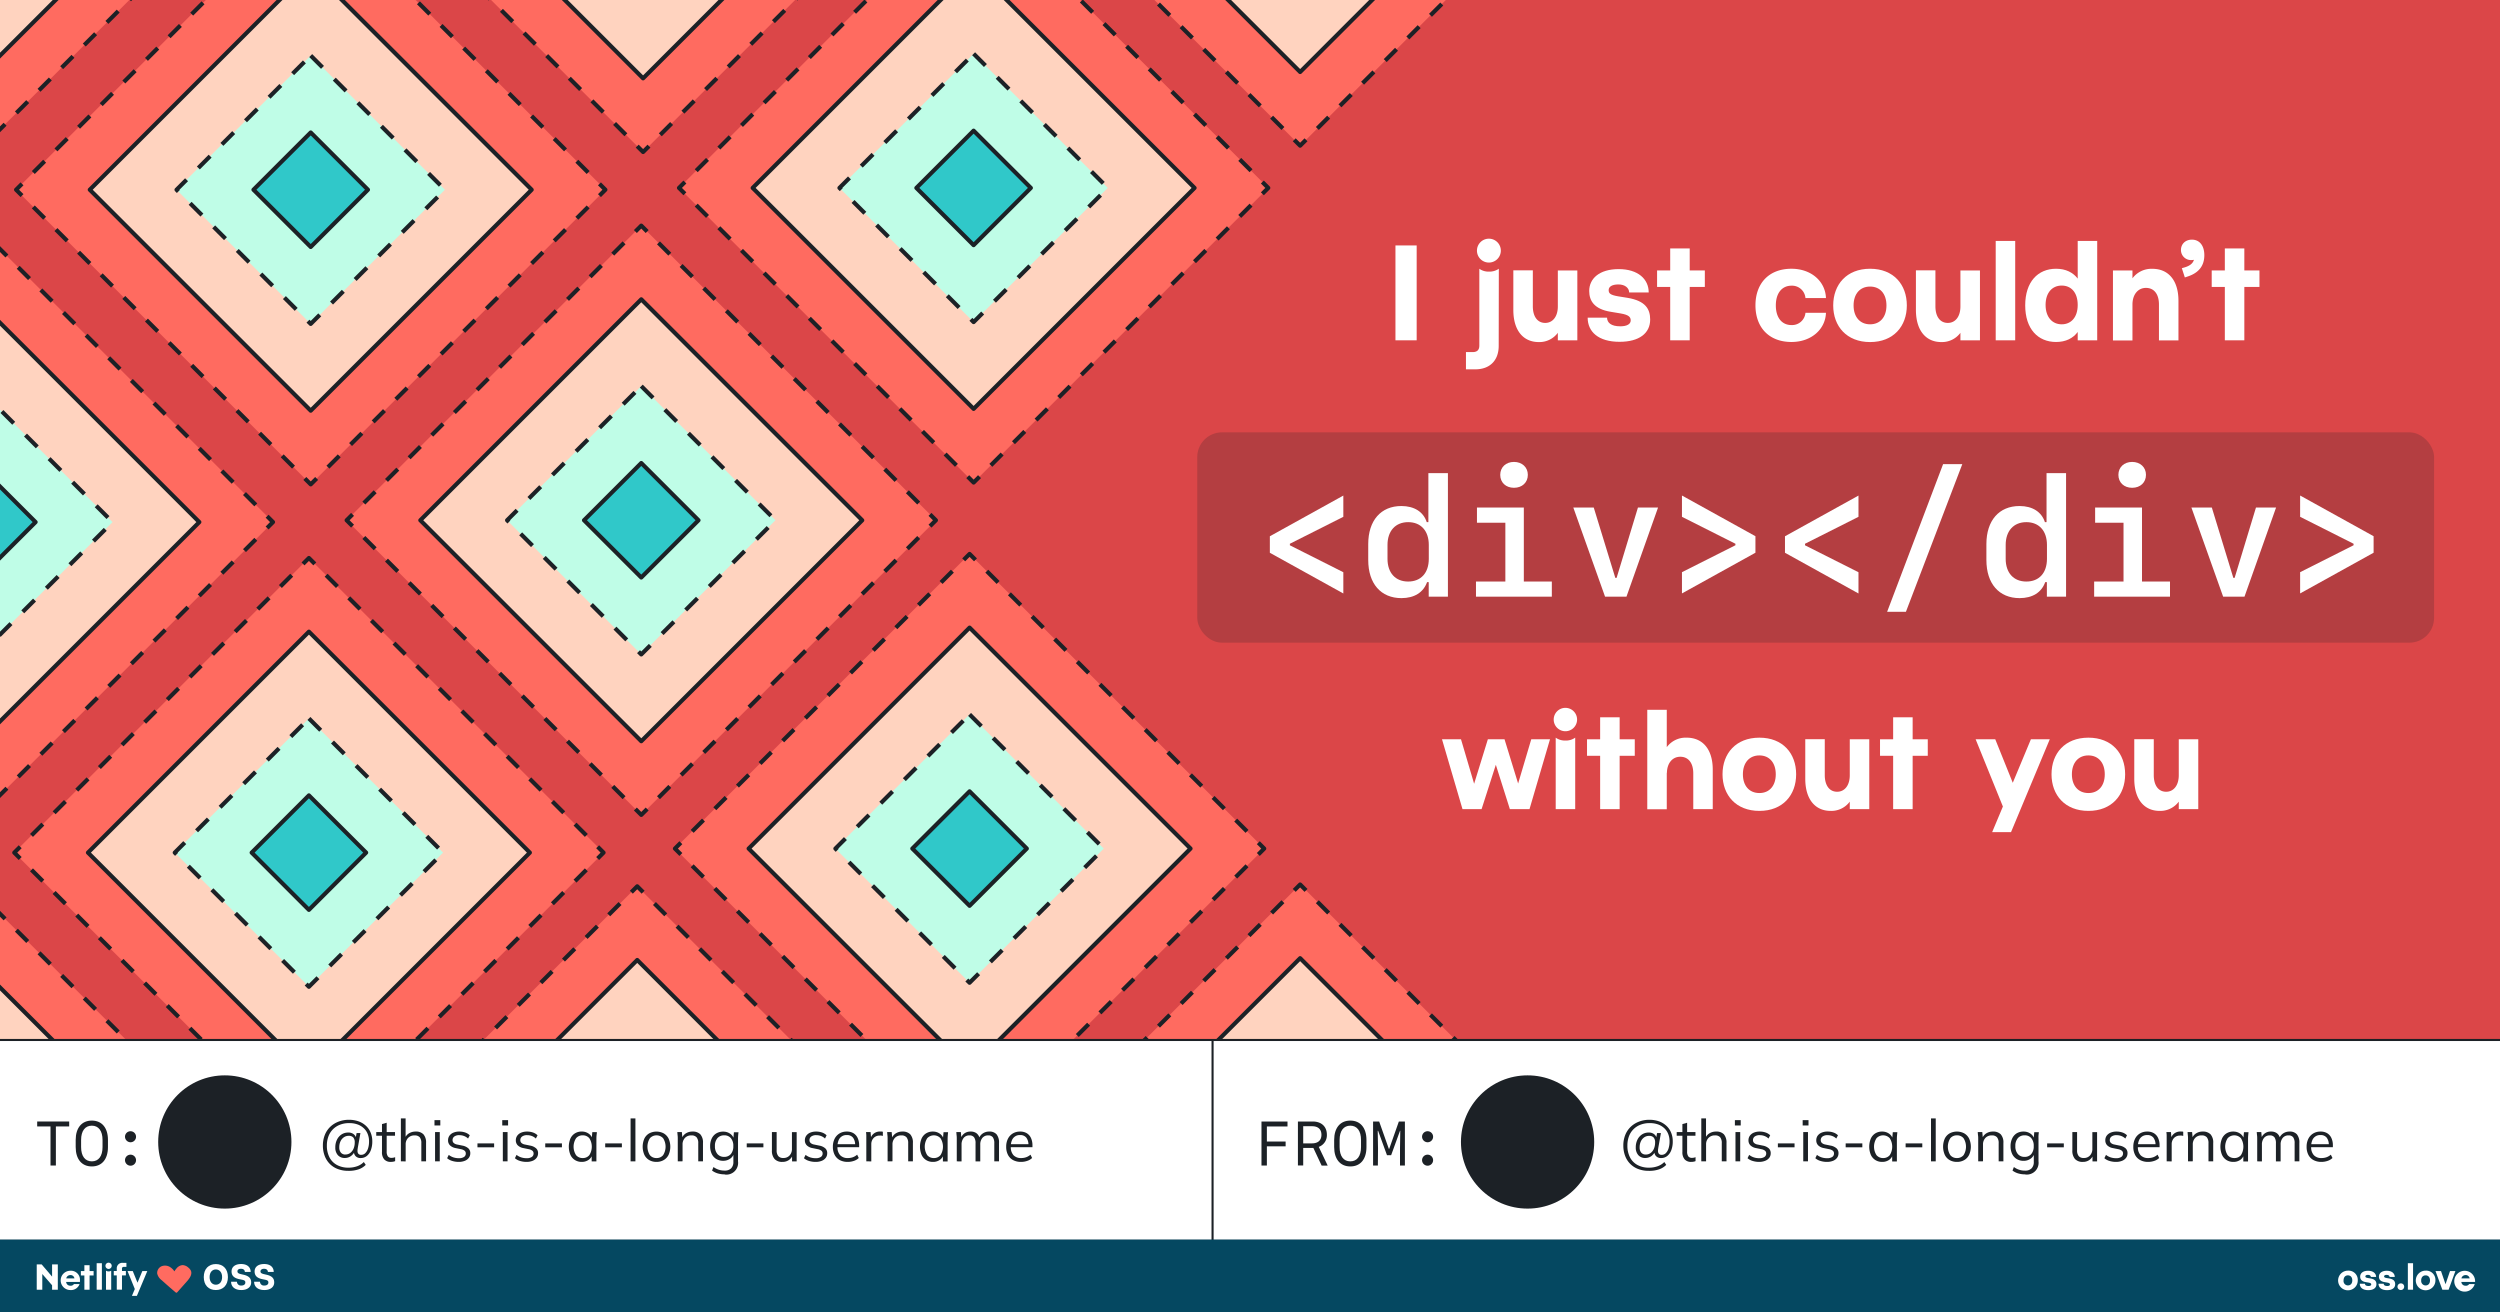 <svg xmlns="http://www.w3.org/2000/svg" xmlns:xlink="http://www.w3.org/1999/xlink" width="1200" height="630" viewBox="0 0 1200 630"><defs><clipPath id="a"><rect x="-1220" y="35.47" width="1200" height="498.72" fill="none"/></clipPath><clipPath id="b"><rect width="1200" height="498.72" fill="none"/></clipPath></defs><rect x="-2510.07" y="-89.85" width="6221.73" height="2273.11" fill="#a6a6a6"/><rect width="1200" height="498.72" fill="#db4648"/><g clip-path="url(#a)"><polygon points="-49.04 211.59 -15.52 192.23 18.01 211.59 -15.52 230.94 -49.04 211.59" fill="#ffdd73" stroke="#1c2126" stroke-linejoin="round" stroke-width="2"/><polygon points="18.01 211.59 18.01 250.3 -15.52 269.66 -15.52 230.94 18.01 211.59" fill="#b7790b" stroke="#1c2126" stroke-linejoin="round" stroke-width="2"/><polygon points="-49.04 95.56 -15.52 76.21 18.01 95.56 -15.52 114.92 -49.04 95.56" fill="#ffdd73" stroke="#1c2126" stroke-linejoin="round" stroke-width="2"/><polygon points="18.01 95.56 18.01 134.28 -15.52 153.63 -15.52 114.92 18.01 95.56" fill="#b7790b" stroke="#1c2126" stroke-linejoin="round" stroke-width="2"/><polygon points="18.01 -20.46 18.01 18.26 -15.52 37.61 -15.52 -1.1 18.01 -20.46" fill="#b7790b" stroke="#1c2126" stroke-linejoin="round" stroke-width="2"/><polygon points="-49.04 327.38 -15.52 308.02 18.01 327.38 -15.52 346.74 -49.04 327.38" fill="#ffdd73" stroke="#1c2126" stroke-linejoin="round" stroke-width="2"/><polygon points="18.01 327.38 18.01 366.09 -15.52 385.45 -15.52 346.74 18.01 327.38" fill="#b7790b" stroke="#1c2126" stroke-linejoin="round" stroke-width="2"/><polygon points="-49.04 443.17 -15.52 423.81 18.01 443.17 -15.52 462.53 -49.04 443.17" fill="#ffdd73" stroke="#1c2126" stroke-linejoin="round" stroke-width="2"/><polygon points="18.01 443.17 18.01 481.88 -15.52 501.24 -15.52 462.53 18.01 443.17" fill="#b7790b" stroke="#1c2126" stroke-linejoin="round" stroke-width="2"/></g><g clip-path="url(#b)"><rect x="208.68" y="-168.46" width="200" height="200" transform="translate(138.82 198.22) rotate(-45)" fill="#ff6b60"/><polyline points="311.51 70.14 308.68 72.96 305.85 70.14" fill="none" stroke="#1c2126" stroke-linejoin="round" stroke-width="2"/><line x1="300.42" y1="64.7" x2="172.8" y2="-62.91" fill="none" stroke="#1c2126" stroke-linejoin="round" stroke-width="2" stroke-dasharray="7.68 7.68"/><line x1="441.84" y1="-60.2" x2="314.22" y2="67.42" fill="none" stroke="#1c2126" stroke-linejoin="round" stroke-width="2" stroke-dasharray="7.68 7.68"/><rect x="233.69" y="-143.45" width="149.98" height="149.98" transform="translate(42 -238.32) rotate(45)" fill="#ffd3bf" stroke="#1c2126" stroke-linejoin="round" stroke-width="2"/><rect x="367.34" y="-9.8" width="200" height="200" transform="translate(73.1 356.88) rotate(-45)" fill="#ff6b60"/><polyline points="470.17 228.79 467.34 231.62 464.51 228.79" fill="none" stroke="#1c2126" stroke-linejoin="round" stroke-width="2"/><line x1="459.08" y1="223.36" x2="331.46" y2="95.74" fill="none" stroke="#1c2126" stroke-linejoin="round" stroke-width="2" stroke-dasharray="7.68 7.68"/><polyline points="328.75 93.03 325.92 90.2 328.75 87.37" fill="none" stroke="#1c2126" stroke-linejoin="round" stroke-width="2"/><line x1="334.18" y1="81.94" x2="461.79" y2="-45.68" fill="none" stroke="#1c2126" stroke-linejoin="round" stroke-width="2" stroke-dasharray="7.68 7.68"/><line x1="475.6" y1="-42.96" x2="603.22" y2="84.66" fill="none" stroke="#1c2126" stroke-linejoin="round" stroke-width="2" stroke-dasharray="7.68 7.68"/><polyline points="605.93 87.37 608.76 90.2 605.93 93.03" fill="none" stroke="#1c2126" stroke-linejoin="round" stroke-width="2"/><line x1="600.5" y1="98.46" x2="472.88" y2="226.08" fill="none" stroke="#1c2126" stroke-linejoin="round" stroke-width="2" stroke-dasharray="7.68 7.68"/><rect x="392.35" y="15.21" width="149.98" height="149.98" transform="translate(200.66 -304.04) rotate(45)" fill="#ffd3bf" stroke="#1c2126" stroke-linejoin="round" stroke-width="2"/><rect x="421.8" y="44.66" width="91.07" height="91.07" transform="translate(200.66 -304.04) rotate(45)" fill="#bffde7" stroke="#1c2126" stroke-linejoin="round" stroke-width="2" stroke-dasharray="8"/><rect x="447.91" y="70.78" width="38.85" height="38.85" transform="translate(200.66 -304.04) rotate(45)" fill="#30c8c9" stroke="#1c2126" stroke-linejoin="round" stroke-width="2"/><rect x="524.06" y="-171.5" width="200" height="200" transform="translate(233.34 420.34) rotate(-45)" fill="#ff6b60"/><polyline points="626.89 67.1 624.06 69.92 621.23 67.1" fill="none" stroke="#1c2126" stroke-linejoin="round" stroke-width="2"/><line x1="615.8" y1="61.67" x2="488.18" y2="-65.95" fill="none" stroke="#1c2126" stroke-linejoin="round" stroke-width="2" stroke-dasharray="7.68 7.68"/><line x1="757.22" y1="-63.24" x2="629.6" y2="64.38" fill="none" stroke="#1c2126" stroke-linejoin="round" stroke-width="2" stroke-dasharray="7.68 7.68"/><rect x="549.07" y="-146.49" width="149.98" height="149.98" transform="translate(132.23 -462.22) rotate(45)" fill="#ffd3bf" stroke="#1c2126" stroke-linejoin="round" stroke-width="2"/><rect x="49.15" y="-8.93" width="200" height="200" transform="translate(-20.71 132.14) rotate(-45)" fill="#ff6b60"/><polyline points="151.98 229.66 149.15 232.49 146.32 229.66" fill="none" stroke="#1c2126" stroke-linejoin="round" stroke-width="2"/><line x1="140.89" y1="224.23" x2="13.27" y2="96.62" fill="none" stroke="#1c2126" stroke-linejoin="round" stroke-width="2" stroke-dasharray="7.68 7.68"/><polyline points="10.56 93.9 7.73 91.07 10.56 88.24" fill="none" stroke="#1c2126" stroke-linejoin="round" stroke-width="2"/><line x1="15.99" y1="82.81" x2="143.61" y2="-44.81" fill="none" stroke="#1c2126" stroke-linejoin="round" stroke-width="2" stroke-dasharray="7.68 7.68"/><line x1="157.41" y1="-42.09" x2="285.03" y2="85.53" fill="none" stroke="#1c2126" stroke-linejoin="round" stroke-width="2" stroke-dasharray="7.68 7.68"/><polyline points="287.74 88.24 290.57 91.07 287.74 93.9" fill="none" stroke="#1c2126" stroke-linejoin="round" stroke-width="2"/><line x1="282.31" y1="99.33" x2="154.69" y2="226.95" fill="none" stroke="#1c2126" stroke-linejoin="round" stroke-width="2" stroke-dasharray="7.68 7.68"/><rect x="74.16" y="16.08" width="149.98" height="149.98" transform="translate(108.08 -78.79) rotate(45)" fill="#ffd3bf" stroke="#1c2126" stroke-linejoin="round" stroke-width="2"/><rect x="103.61" y="45.54" width="91.07" height="91.07" transform="translate(108.08 -78.79) rotate(45)" fill="#bffde7" stroke="#1c2126" stroke-linejoin="round" stroke-width="2" stroke-dasharray="8"/><rect x="129.72" y="71.65" width="38.85" height="38.85" transform="translate(108.08 -78.79) rotate(45)" fill="#30c8c9" stroke="#1c2126" stroke-linejoin="round" stroke-width="2"/><rect x="-111.25" y="-168.09" width="200" height="200" transform="translate(44.85 -27.9) rotate(-45)" fill="#ff6b60"/><line x1="121.91" y1="-59.84" x2="-5.71" y2="67.78" fill="none" stroke="#1c2126" stroke-linejoin="round" stroke-width="2" stroke-dasharray="7.68 7.68"/><rect x="-86.24" y="-143.08" width="149.98" height="149.98" transform="translate(-51.45 -11.99) rotate(45)" fill="#ffd3bf" stroke="#1c2126" stroke-linejoin="round" stroke-width="2"/><rect x="207.81" y="149.73" width="200" height="200" transform="translate(-86.43 290.8) rotate(-45)" fill="#ff6b60"/><polyline points="310.64 388.32 307.81 391.15 304.98 388.32" fill="none" stroke="#1c2126" stroke-linejoin="round" stroke-width="2"/><line x1="299.55" y1="382.89" x2="171.93" y2="255.27" fill="none" stroke="#1c2126" stroke-linejoin="round" stroke-width="2" stroke-dasharray="7.68 7.68"/><polyline points="169.22 252.56 166.39 249.73 169.22 246.9" fill="none" stroke="#1c2126" stroke-linejoin="round" stroke-width="2"/><line x1="174.65" y1="241.47" x2="302.26" y2="113.85" fill="none" stroke="#1c2126" stroke-linejoin="round" stroke-width="2" stroke-dasharray="7.68 7.68"/><polyline points="304.98 111.14 307.81 108.31 310.64 111.14" fill="none" stroke="#1c2126" stroke-linejoin="round" stroke-width="2"/><line x1="316.07" y1="116.57" x2="443.69" y2="244.19" fill="none" stroke="#1c2126" stroke-linejoin="round" stroke-width="2" stroke-dasharray="7.68 7.68"/><polyline points="446.4 246.9 449.23 249.73 446.4 252.56" fill="none" stroke="#1c2126" stroke-linejoin="round" stroke-width="2"/><line x1="440.97" y1="257.99" x2="313.35" y2="385.61" fill="none" stroke="#1c2126" stroke-linejoin="round" stroke-width="2" stroke-dasharray="7.68 7.68"/><rect x="232.82" y="174.74" width="149.98" height="149.98" transform="translate(266.74 -144.51) rotate(45)" fill="#ffd3bf" stroke="#1c2126" stroke-linejoin="round" stroke-width="2"/><rect x="262.27" y="204.19" width="91.07" height="91.07" transform="translate(266.74 -144.51) rotate(45)" fill="#bffde7" stroke="#1c2126" stroke-linejoin="round" stroke-width="2" stroke-dasharray="8"/><rect x="288.38" y="230.31" width="38.85" height="38.85" transform="translate(266.74 -144.51) rotate(45)" fill="#30c8c9" stroke="#1c2126" stroke-linejoin="round" stroke-width="2"/><rect x="365.4" y="307.32" width="200" height="200" transform="translate(-151.71 448.39) rotate(-45)" fill="#ff6b60"/><polyline points="468.23 545.91 465.4 548.74 462.57 545.91" fill="none" stroke="#1c2126" stroke-linejoin="round" stroke-width="2"/><line x1="457.14" y1="540.48" x2="329.52" y2="412.87" fill="none" stroke="#1c2126" stroke-linejoin="round" stroke-width="2" stroke-dasharray="7.68 7.68"/><polyline points="326.81 410.15 323.98 407.32 326.81 404.49" fill="none" stroke="#1c2126" stroke-linejoin="round" stroke-width="2"/><line x1="332.24" y1="399.06" x2="459.86" y2="271.44" fill="none" stroke="#1c2126" stroke-linejoin="round" stroke-width="2" stroke-dasharray="7.68 7.68"/><polyline points="462.57 268.73 465.4 265.9 468.23 268.73" fill="none" stroke="#1c2126" stroke-linejoin="round" stroke-width="2"/><line x1="473.66" y1="274.16" x2="601.28" y2="401.78" fill="none" stroke="#1c2126" stroke-linejoin="round" stroke-width="2" stroke-dasharray="7.68 7.68"/><polyline points="603.99 404.49 606.82 407.32 603.99 410.15" fill="none" stroke="#1c2126" stroke-linejoin="round" stroke-width="2"/><line x1="598.56" y1="415.58" x2="470.94" y2="543.2" fill="none" stroke="#1c2126" stroke-linejoin="round" stroke-width="2" stroke-dasharray="7.68 7.68"/><rect x="390.41" y="332.33" width="149.98" height="149.98" transform="translate(424.33 -209.79) rotate(45)" fill="#ffd3bf" stroke="#1c2126" stroke-linejoin="round" stroke-width="2"/><rect x="419.86" y="361.79" width="91.07" height="91.07" transform="translate(424.33 -209.79) rotate(45)" fill="#bffde7" stroke="#1c2126" stroke-linejoin="round" stroke-width="2" stroke-dasharray="8"/><rect x="445.97" y="387.9" width="38.85" height="38.85" transform="translate(424.33 -209.79) rotate(45)" fill="#30c8c9" stroke="#1c2126" stroke-linejoin="round" stroke-width="2"/><rect x="524.06" y="465.98" width="200" height="200" transform="translate(-217.43 607.05) rotate(-45)" fill="#ff6b60"/><line x1="615.8" y1="699.14" x2="488.18" y2="571.53" fill="none" stroke="#1c2126" stroke-linejoin="round" stroke-width="2" stroke-dasharray="7.68 7.68"/><polyline points="485.47 568.81 482.64 565.98 485.47 563.15" fill="none" stroke="#1c2126" stroke-linejoin="round" stroke-width="2"/><line x1="490.9" y1="557.72" x2="618.52" y2="430.1" fill="none" stroke="#1c2126" stroke-linejoin="round" stroke-width="2" stroke-dasharray="7.68 7.68"/><polyline points="621.23 427.39 624.06 424.56 626.89 427.39" fill="none" stroke="#1c2126" stroke-linejoin="round" stroke-width="2"/><line x1="632.32" y1="432.82" x2="759.94" y2="560.44" fill="none" stroke="#1c2126" stroke-linejoin="round" stroke-width="2" stroke-dasharray="7.68 7.68"/><polyline points="762.65 563.15 765.48 565.98 762.65 568.81" fill="none" stroke="#1c2126" stroke-linejoin="round" stroke-width="2"/><line x1="757.22" y1="574.24" x2="629.6" y2="701.86" fill="none" stroke="#1c2126" stroke-linejoin="round" stroke-width="2" stroke-dasharray="7.68 7.68"/><rect x="549.07" y="490.99" width="149.98" height="149.98" transform="translate(582.99 -275.5) rotate(45)" fill="#ffd3bf" stroke="#1c2126" stroke-linejoin="round" stroke-width="2"/><rect x="578.52" y="520.45" width="91.07" height="91.07" transform="translate(582.99 -275.5) rotate(45)" fill="#bffde7" stroke="#1c2126" stroke-linejoin="round" stroke-width="2" stroke-dasharray="8"/><rect x="604.63" y="546.56" width="38.85" height="38.85" transform="translate(582.99 -275.5) rotate(45)" fill="#30c8c9" stroke="#1c2126" stroke-linejoin="round" stroke-width="2"/><rect x="-110.38" y="150.6" width="200" height="200" transform="translate(-180.24 66.06) rotate(-45)" fill="#ff6b60"/><line x1="-2.12" y1="117.44" x2="125.5" y2="245.06" fill="none" stroke="#1c2126" stroke-linejoin="round" stroke-width="2" stroke-dasharray="7.68 7.68"/><polyline points="128.21 247.77 131.04 250.6 128.21 253.43" fill="none" stroke="#1c2126" stroke-linejoin="round" stroke-width="2"/><line x1="122.78" y1="258.86" x2="-4.84" y2="386.48" fill="none" stroke="#1c2126" stroke-linejoin="round" stroke-width="2" stroke-dasharray="7.68 7.68"/><rect x="-85.37" y="175.61" width="149.98" height="149.98" transform="translate(174.16 80.74) rotate(45)" fill="#ffd3bf" stroke="#1c2126" stroke-linejoin="round" stroke-width="2"/><rect x="-55.92" y="205.07" width="91.07" height="91.07" transform="translate(174.16 80.74) rotate(45)" fill="#bffde7" stroke="#1c2126" stroke-linejoin="round" stroke-width="2" stroke-dasharray="8"/><rect x="-29.81" y="231.18" width="38.85" height="38.85" transform="translate(174.16 80.74) rotate(45)" fill="#30c8c9" stroke="#1c2126" stroke-linejoin="round" stroke-width="2"/><rect x="48.28" y="309.26" width="200" height="200" transform="translate(-245.96 224.72) rotate(-45)" fill="#ff6b60"/><polyline points="151.11 547.85 148.28 550.68 145.45 547.85" fill="none" stroke="#1c2126" stroke-linejoin="round" stroke-width="2"/><line x1="140.02" y1="542.42" x2="12.4" y2="414.8" fill="none" stroke="#1c2126" stroke-linejoin="round" stroke-width="2" stroke-dasharray="7.68 7.68"/><polyline points="9.69 412.09 6.86 409.26 9.69 406.43" fill="none" stroke="#1c2126" stroke-linejoin="round" stroke-width="2"/><line x1="15.12" y1="401" x2="142.73" y2="273.38" fill="none" stroke="#1c2126" stroke-linejoin="round" stroke-width="2" stroke-dasharray="7.68 7.68"/><polyline points="145.45 270.67 148.28 267.84 151.11 270.67" fill="none" stroke="#1c2126" stroke-linejoin="round" stroke-width="2"/><line x1="156.54" y1="276.1" x2="284.16" y2="403.72" fill="none" stroke="#1c2126" stroke-linejoin="round" stroke-width="2" stroke-dasharray="7.68 7.68"/><polyline points="286.87 406.43 289.7 409.26 286.87 412.09" fill="none" stroke="#1c2126" stroke-linejoin="round" stroke-width="2"/><line x1="281.44" y1="417.52" x2="153.82" y2="545.14" fill="none" stroke="#1c2126" stroke-linejoin="round" stroke-width="2" stroke-dasharray="7.68 7.68"/><rect x="73.29" y="334.27" width="149.98" height="149.98" transform="translate(332.82 15.02) rotate(45)" fill="#ffd3bf" stroke="#1c2126" stroke-linejoin="round" stroke-width="2"/><rect x="102.74" y="363.72" width="91.07" height="91.07" transform="translate(332.82 15.02) rotate(45)" fill="#bffde7" stroke="#1c2126" stroke-linejoin="round" stroke-width="2" stroke-dasharray="8"/><rect x="128.85" y="389.84" width="38.85" height="38.85" transform="translate(332.82 15.02) rotate(45)" fill="#30c8c9" stroke="#1c2126" stroke-linejoin="round" stroke-width="2"/><rect x="-111.25" y="468.79" width="200" height="200" transform="translate(-405.49 158.64) rotate(-45)" fill="#ff6b60"/><line x1="-2.99" y1="435.63" x2="124.63" y2="563.25" fill="none" stroke="#1c2126" stroke-linejoin="round" stroke-width="2" stroke-dasharray="7.68 7.68"/><polyline points="127.34 565.96 130.17 568.79 127.34 571.62" fill="none" stroke="#1c2126" stroke-linejoin="round" stroke-width="2"/><line x1="121.91" y1="577.05" x2="-5.71" y2="704.67" fill="none" stroke="#1c2126" stroke-linejoin="round" stroke-width="2" stroke-dasharray="7.68 7.68"/><rect x="-86.24" y="493.8" width="149.98" height="149.98" transform="translate(398.9 174.55) rotate(45)" fill="#ffd3bf" stroke="#1c2126" stroke-linejoin="round" stroke-width="2"/><rect x="-56.79" y="523.25" width="91.07" height="91.07" transform="translate(398.9 174.55) rotate(45)" fill="#bffde7" stroke="#1c2126" stroke-linejoin="round" stroke-width="2" stroke-dasharray="8"/><rect x="-30.68" y="549.37" width="38.85" height="38.85" transform="translate(398.9 174.55) rotate(45)" fill="#30c8c9" stroke="#1c2126" stroke-linejoin="round" stroke-width="2"/><rect x="205.87" y="466.85" width="200" height="200" transform="translate(-311.24 382.31) rotate(-45)" fill="#ff6b60"/><line x1="297.61" y1="700.01" x2="169.99" y2="572.4" fill="none" stroke="#1c2126" stroke-linejoin="round" stroke-width="2" stroke-dasharray="7.68 7.68"/><polyline points="167.28 569.68 164.45 566.85 167.28 564.02" fill="none" stroke="#1c2126" stroke-linejoin="round" stroke-width="2"/><line x1="172.71" y1="558.59" x2="300.33" y2="430.97" fill="none" stroke="#1c2126" stroke-linejoin="round" stroke-width="2" stroke-dasharray="7.68 7.68"/><polyline points="303.04 428.26 305.87 425.43 308.7 428.26" fill="none" stroke="#1c2126" stroke-linejoin="round" stroke-width="2"/><line x1="314.13" y1="433.69" x2="441.75" y2="561.31" fill="none" stroke="#1c2126" stroke-linejoin="round" stroke-width="2" stroke-dasharray="7.68 7.68"/><polyline points="444.46 564.02 447.29 566.85 444.46 569.68" fill="none" stroke="#1c2126" stroke-linejoin="round" stroke-width="2"/><line x1="439.03" y1="575.11" x2="311.41" y2="702.73" fill="none" stroke="#1c2126" stroke-linejoin="round" stroke-width="2" stroke-dasharray="7.68 7.68"/><rect x="230.88" y="491.86" width="149.98" height="149.98" transform="translate(490.41 -50.26) rotate(45)" fill="#ffd3bf" stroke="#1c2126" stroke-linejoin="round" stroke-width="2"/><rect x="260.33" y="521.32" width="91.07" height="91.07" transform="translate(490.41 -50.26) rotate(45)" fill="#bffde7" stroke="#1c2126" stroke-linejoin="round" stroke-width="2" stroke-dasharray="8"/><rect x="286.44" y="547.43" width="38.85" height="38.85" transform="translate(490.41 -50.26) rotate(45)" fill="#30c8c9" stroke="#1c2126" stroke-linejoin="round" stroke-width="2"/><rect x="364.53" y="625.51" width="200" height="200" transform="translate(-376.96 540.97) rotate(-45)" fill="#ff6b60"/><line x1="331.37" y1="717.25" x2="458.99" y2="589.63" fill="none" stroke="#1c2126" stroke-linejoin="round" stroke-width="2" stroke-dasharray="7.68 7.68"/><polyline points="461.7 586.92 464.53 584.09 467.36 586.92" fill="none" stroke="#1c2126" stroke-linejoin="round" stroke-width="2"/><line x1="472.79" y1="592.35" x2="600.41" y2="719.97" fill="none" stroke="#1c2126" stroke-linejoin="round" stroke-width="2" stroke-dasharray="7.68 7.68"/><rect x="389.54" y="650.52" width="149.98" height="149.98" transform="translate(649.07 -115.97) rotate(45)" fill="#ffd3bf" stroke="#1c2126" stroke-linejoin="round" stroke-width="2"/><rect x="46.34" y="626.38" width="200" height="200" transform="translate(-470.77 316.23) rotate(-45)" fill="#ff6b60"/><line x1="13.18" y1="718.12" x2="140.8" y2="590.5" fill="none" stroke="#1c2126" stroke-linejoin="round" stroke-width="2" stroke-dasharray="7.68 7.68"/><polyline points="143.51 587.79 146.34 584.96 149.17 587.79" fill="none" stroke="#1c2126" stroke-linejoin="round" stroke-width="2"/><line x1="154.6" y1="593.22" x2="282.22" y2="720.84" fill="none" stroke="#1c2126" stroke-linejoin="round" stroke-width="2" stroke-dasharray="7.68 7.68"/><rect x="71.35" y="651.39" width="149.98" height="149.98" transform="translate(556.49 109.27) rotate(45)" fill="#ffd3bf" stroke="#1c2126" stroke-linejoin="round" stroke-width="2"/><rect x="683.89" y="625.82" width="200" height="200" transform="translate(-283.63 766.88) rotate(-45)" fill="#ff6b60"/><line x1="650.73" y1="717.56" x2="778.35" y2="589.94" fill="none" stroke="#1c2126" stroke-linejoin="round" stroke-width="2" stroke-dasharray="7.68 7.68"/><polyline points="781.07 587.22 783.89 584.39 786.72 587.22" fill="none" stroke="#1c2126" stroke-linejoin="round" stroke-width="2"/><line x1="792.15" y1="592.65" x2="919.77" y2="720.27" fill="none" stroke="#1c2126" stroke-linejoin="round" stroke-width="2" stroke-dasharray="7.68 7.68"/><rect x="708.9" y="650.83" width="149.98" height="149.98" transform="translate(742.83 -341.71) rotate(45)" fill="#ffd3bf" stroke="#1c2126" stroke-linejoin="round" stroke-width="2"/></g><path d="M680,117.81v45.54H669.82V117.81Z" fill="#fff"/><path d="M710.08,129a7.56,7.56,0,0,0,4.62,1.38,7.94,7.94,0,0,0,4.74-1.38l-.06,37c0,7-4.26,11.28-11.22,11.28h-4.5V169h3.24c2.16,0,3.18-1.08,3.18-3.12Zm10.32-8.7a5.73,5.73,0,1,1-11.46,0,5.73,5.73,0,1,1,11.46,0Z" fill="#fff"/><path d="M757.12,129.81v33.54h-9.36v-3.6a11,11,0,0,1-9.18,4.44c-7.38,0-12.18-5.52-12.18-15.42v-19h9.36V147c0,5.1,2.34,8,5.94,8s6.06-3.06,6.06-7.92V129.81Z" fill="#fff"/><path d="M791.38,140.37H782c-.06-2.16-2-3.84-5.16-3.84s-4.68,1.14-4.68,2.7.72,2.34,4.5,3l4.5.72c8.64,1.44,10.92,5.34,10.92,10.44,0,6.54-5.22,10.68-14.7,10.68-10.2,0-15.3-4.86-15.3-11.58h9.3c.06,2.46,2,4.14,6.36,4.14,3.3,0,5-1.14,5-2.82s-1-2.7-4.86-3.36l-4.68-.78c-7.92-1.26-10.38-5.22-10.38-10,0-5.94,4.86-10.5,14.16-10.5S791.38,134,791.38,140.37Z" fill="#fff"/><path d="M818.32,137.73h-7.26v25.62H801.7V137.73h-6.3v-7.92h6.3V119.25h9.36v10.56h7.26Z" fill="#fff"/><path d="M876.46,143.07h-9.84a6.46,6.46,0,0,0-6.72-5.94c-4.44,0-7.5,3.42-7.5,9.48s3.06,9.42,7.5,9.42a6.45,6.45,0,0,0,6.72-5.88h9.84c-.25,7.8-6.9,14-16.56,14-10.8,0-17.28-7-17.28-17.58S849.1,129,859.9,129C869.56,129,876.21,135.21,876.46,143.07Z" fill="#fff"/><path d="M915.28,146.61c0,10-6.42,17.58-17.64,17.58s-17.7-7.56-17.7-17.58S886.36,129,897.64,129,915.28,136.59,915.28,146.61Zm-25.56,0c0,5.52,3.06,9.06,7.92,9.06s7.86-3.54,7.86-9.06-3-9.06-7.86-9.06S889.72,141.09,889.72,146.61Z" fill="#fff"/><path d="M950.38,129.81v33.54H941v-3.6a11,11,0,0,1-9.18,4.44c-7.38,0-12.18-5.52-12.18-15.42v-19H929V147c0,5.1,2.34,8,5.94,8S941,152,941,147.09V129.81Z" fill="#fff"/><path d="M967.3,115.65v47.7h-9.36v-47.7Z" fill="#fff"/><path d="M1006.66,115.65v47.7H997.3v-4c-2.22,3-5.7,4.8-10.38,4.8-8.7,0-14.82-6.24-14.82-17.58S978.22,129,986.92,129c4.68,0,8.16,1.8,10.38,4.74V115.65Zm-9.36,30.72c0-5.94-3.12-9.3-7.68-9.3s-7.74,3.42-7.74,9.3,3.24,9.3,7.74,9.3S997.3,152.31,997.3,146.37Z" fill="#fff"/><path d="M1045.66,144.39v19h-9.36V146.19c0-5.16-2.46-8-6.24-8s-6.48,3.12-6.48,8v17.22h-9.36V129.81h9.36v3.78a11.34,11.34,0,0,1,9.54-4.56C1040.74,129,1045.66,134.49,1045.66,144.39Z" fill="#fff"/><path d="M1058.08,122.49c0,4.86-2.46,8.46-8.1,10.26l-1.26.42-1.44-4.44,1.26-.36c2.64-.78,4-1.92,4.56-3.66a6.65,6.65,0,0,1-1.14.12,4.82,4.82,0,0,1-5.1-4.8c0-2.88,2.1-5,5.28-5C1055.86,115.05,1058.08,118,1058.08,122.49Z" fill="#fff"/><path d="M1084.54,137.73h-7.26v25.62h-9.36V137.73h-6.3v-7.92h6.3V119.25h9.36v10.56h7.26Z" fill="#fff"/><rect x="574.68" y="207.52" width="593.68" height="100.97" rx="11.89" fill="#1c2126" opacity="0.2"/><path d="M619.14,261v.74l25.66,12.93v10.2l-35.27-19.54v-7.93l35.27-19.53v10.2Z" fill="#fff"/><path d="M656.75,268.79v-7.62c0-11.36,6.1-18.28,15.9-18.28,6.17,0,10.59,2.78,12.19,7.74h.78V227.11H695v59.3h-9.22v-7H685c-1.8,5-6.14,7.69-12.35,7.69C662.85,287.07,656.75,280.2,656.75,268.79Zm29.07-.55v-6.68c0-6.75-3.79-10.93-9.89-10.93S666,254.85,666,261.56v6.68c0,6.72,3.79,10.9,9.92,10.9S685.82,275,685.82,268.24Z" fill="#fff"/><path d="M708.47,286.41v-7.27h14.1V250.9H708.94v-7.27h22.5v35.51h13.44v7.27Zm11.64-58.48c0-3.67,2.74-6.21,6.6-6.21s6.65,2.54,6.65,6.21-2.74,6.21-6.65,6.21S720.11,231.6,720.11,227.93Z" fill="#fff"/><path d="M765,243.63l10.35,33.75h.62l10.24-33.75h9.65l-15.16,42.78H770.43l-15.24-42.78Z" fill="#fff"/><path d="M807.34,237.85l35.27,19.53v7.93l-35.27,19.54v-10.2L833,261.72V261l-25.66-12.93Z" fill="#fff"/><path d="M866.4,261v.74l25.67,12.93v10.2l-35.28-19.54v-7.93l35.28-19.53v10.2Z" fill="#fff"/><path d="M905.82,293.67l26.87-70.9h9.22l-27.07,70.9Z" fill="#fff"/><path d="M953.47,268.79v-7.62c0-11.36,6.1-18.28,15.9-18.28,6.17,0,10.59,2.78,12.19,7.74h.78V227.11h9.37v59.3H982.5v-7h-.79c-1.79,5-6.13,7.69-12.34,7.69C959.57,287.07,953.47,280.2,953.47,268.79Zm29.07-.55v-6.68c0-6.75-3.79-10.93-9.89-10.93s-9.92,4.22-9.92,10.93v6.68c0,6.72,3.79,10.9,9.92,10.9S982.54,275,982.54,268.24Z" fill="#fff"/><path d="M1005.19,286.41v-7.27h14.1V250.9h-13.63v-7.27h22.5v35.51h13.44v7.27Zm11.64-58.48c0-3.67,2.74-6.21,6.6-6.21s6.64,2.54,6.64,6.21-2.73,6.21-6.64,6.21S1016.83,231.6,1016.83,227.93Z" fill="#fff"/><path d="M1061.68,243.63,1072,277.38h.62l10.24-33.75h9.65l-15.16,42.78h-10.24l-15.23-42.78Z" fill="#fff"/><path d="M1104.06,237.85l35.27,19.53v7.93l-35.27,19.54v-10.2l25.66-12.93V261l-25.66-12.93Z" fill="#fff"/><path d="M744,354.86l-9.84,33.53h-9.42L718,367.1l-6.84,21.29H702l-9.84-33.53h9.12l6.3,21.35,6.59-21.35h8l6.53,21.23,6.3-21.23Z" fill="#fff"/><path d="M757,345.38a5.61,5.61,0,1,1-11.22,0,5.61,5.61,0,1,1,11.22,0Zm-.9,8.7v34.31h-9.36V354.08a7.62,7.62,0,0,0,4.68,1.38A7.49,7.49,0,0,0,756.07,354.08Z" fill="#fff"/><path d="M784.69,362.78h-7.26v25.61h-9.36V362.78h-6.3v-7.92h6.3V344.3h9.36v10.56h7.26Z" fill="#fff"/><path d="M822.12,369.44v18.95h-9.35V371.24c0-5.16-2.46-8-6.24-8s-6.42,3.12-6.42,8l-.06-.42v17.64h-9.36V340.7h9.36v17.94a11.26,11.26,0,0,1,9.54-4.56C817.21,354.08,822.12,359.54,822.12,369.44Z" fill="#fff"/><path d="M862.15,371.66c0,10-6.42,17.57-17.64,17.57s-17.7-7.56-17.7-17.57,6.42-17.58,17.7-17.58S862.15,361.64,862.15,371.66Zm-25.56,0c0,5.51,3.06,9,7.92,9s7.86-3.54,7.86-9-3-9.06-7.86-9.06S836.59,366.14,836.59,371.66Z" fill="#fff"/><path d="M897.25,354.86v33.53h-9.36v-3.6a11,11,0,0,1-9.18,4.44c-7.38,0-12.18-5.52-12.18-15.41v-19h9.36v17.22c0,5.09,2.34,8,5.94,8s6.06-3.05,6.06-7.92V354.86Z" fill="#fff"/><path d="M925.33,362.78h-7.26v25.61h-9.36V362.78h-6.3v-7.92h6.3V344.3h9.36v10.56h7.26Z" fill="#fff"/><path d="M983.89,354.86l-18.6,44.57h-9.06l5.16-12.3-13.08-32.27h9.42l8.4,20.88,8.7-20.88Z" fill="#fff"/><path d="M1020.07,371.66c0,10-6.42,17.57-17.64,17.57s-17.7-7.56-17.7-17.57,6.42-17.58,17.7-17.58S1020.07,361.64,1020.07,371.66Zm-25.56,0c0,5.51,3.06,9,7.92,9s7.86-3.54,7.86-9-3-9.06-7.86-9.06S994.51,366.14,994.51,371.66Z" fill="#fff"/><path d="M1055.17,354.86v33.53h-9.36v-3.6a11,11,0,0,1-9.18,4.44c-7.38,0-12.18-5.52-12.18-15.41v-19h9.36v17.22c0,5.09,2.34,8,5.94,8s6.06-3.05,6.06-7.92V354.86Z" fill="#fff"/><rect y="499.19" width="1200" height="95.81" fill="#fff"/><line y1="499.19" x2="1200" y2="499.19" fill="none" stroke="#1c2126" stroke-miterlimit="10"/><path d="M24.24,559.45V540.69H17.85v-2.37H33.21v2.37H26.82v18.76Z" fill="#1c2126"/><path d="M44.08,559.89c-4.81,0-7.75-3.45-7.75-9.3v-3.41c0-5.85,2.94-9.3,7.75-9.3s7.74,3.45,7.74,9.3v3.41C51.82,556.44,48.88,559.89,44.08,559.89Zm5.14-9.31v-3.39c0-4.41-1.94-6.87-5.14-6.87s-5.15,2.46-5.15,6.87v3.39c0,4.41,1.94,6.87,5.15,6.87S49.22,555,49.22,550.58Z" fill="#1c2126"/><path d="M60,545.58a2.65,2.65,0,1,1,2.65,2.71A2.7,2.7,0,0,1,60,545.58Zm0,11.25a2.65,2.65,0,1,1,2.65,2.71A2.68,2.68,0,0,1,60,556.83Z" fill="#1c2126"/><circle cx="107.91" cy="548.15" r="31.98" fill="#1c2126"/><line x1="582.03" y1="498.72" x2="582.03" y2="630" fill="none" stroke="#1c2126" stroke-miterlimit="10"/><rect y="595" width="1200" height="35" fill="#054861"/><path d="M1131.73,614.6a4.72,4.72,0,1,1-4.71-4.69A4.43,4.43,0,0,1,1131.73,614.6Zm-6.82,0A2.12,2.12,0,0,0,1127,617c1.3,0,2.1-.94,2.1-2.41s-.8-2.42-2.1-2.42S1124.91,613.12,1124.91,614.6Z" fill="#fff"/><path d="M1140.54,612.93H1138c0-.57-.52-1-1.37-1s-1.25.3-1.25.72.19.62,1.2.8l1.2.19c2.3.39,2.91,1.43,2.91,2.79,0,1.74-1.39,2.85-3.92,2.85-2.72,0-4.08-1.3-4.08-3.09h2.48c0,.65.53,1.1,1.7,1.1.88,0,1.33-.3,1.33-.75s-.26-.72-1.3-.9l-1.25-.21c-2.11-.33-2.77-1.39-2.77-2.67,0-1.58,1.3-2.8,3.78-2.8S1140.54,611.24,1140.54,612.93Z" fill="#fff"/><path d="M1149.49,612.93H1147c0-.57-.53-1-1.38-1s-1.25.3-1.25.72.2.62,1.2.8l1.21.19c2.3.39,2.91,1.43,2.91,2.79,0,1.74-1.39,2.85-3.92,2.85-2.72,0-4.09-1.3-4.09-3.09h2.49c0,.65.52,1.1,1.69,1.1.88,0,1.33-.3,1.33-.75s-.25-.72-1.3-.9l-1.24-.21c-2.12-.33-2.77-1.39-2.77-2.67,0-1.58,1.29-2.8,3.77-2.8S1149.49,611.24,1149.49,612.93Z" fill="#fff"/><path d="M1154,617.64a1.6,1.6,0,1,1-1.6-1.62A1.55,1.55,0,0,1,1154,617.64Z" fill="#fff"/><path d="M1158.27,606.34v12.72h-2.5V606.34Z" fill="#fff"/><path d="M1169,614.6a4.71,4.71,0,1,1-4.7-4.69A4.42,4.42,0,0,1,1169,614.6Zm-6.81,0a2.12,2.12,0,0,0,2.11,2.41c1.29,0,2.1-.94,2.1-2.41s-.81-2.42-2.1-2.42S1162.16,613.12,1162.16,614.6Z" fill="#fff"/><path d="M1178.59,610.12l-3.26,8.94h-3l-3.28-8.94h2.64l2.16,6.32,2.16-6.32Z" fill="#fff"/><path d="M1188.06,615.33h-6.61a1.92,1.92,0,0,0,2,1.81,1.82,1.82,0,0,0,1.75-.8h2.66a5,5,0,1,1,.17-1.77Zm-6.58-1.71h3.94a1.87,1.87,0,0,0-2-1.58A2,2,0,0,0,1181.48,613.62Z" fill="#fff"/><path d="M605.51,559.45V538.32H618v2.37H608.1v7.25h9v2.3h-9v9.21Z" fill="#1c2126"/><path d="M625.54,551v8.42H623V538.32h7.09c4.19,0,6.81,2.43,6.81,6.35A5.91,5.91,0,0,1,633,550.5l4.3,9h-2.91L630.41,551Zm0-2.18h4.19c2.92,0,4.56-1.48,4.56-4.12s-1.61-4.11-4.44-4.11h-4.31Z" fill="#1c2126"/><path d="M648.15,559.89c-4.81,0-7.75-3.45-7.75-9.3v-3.41c0-5.85,2.94-9.3,7.75-9.3s7.75,3.45,7.75,9.3v3.41C655.9,556.44,653,559.89,648.15,559.89Zm5.14-9.31v-3.39c0-4.41-1.93-6.87-5.14-6.87s-5.14,2.46-5.14,6.87v3.39c0,4.41,1.93,6.87,5.14,6.87S653.29,555,653.29,550.58Z" fill="#1c2126"/><path d="M661.38,559.45h-2.3V538.32H662l4.64,13.12h.19l4.62-13.12h2.9v21.13H672v-8.11l.13-8.56H672l-4.25,11.71h-2l-4.25-11.71h-.19l.14,8.56Z" fill="#1c2126"/><path d="M682.59,545.58a2.65,2.65,0,1,1,2.65,2.71A2.7,2.7,0,0,1,682.59,545.58Zm0,11.25a2.65,2.65,0,1,1,2.65,2.71A2.68,2.68,0,0,1,682.59,556.83Z" fill="#1c2126"/><circle cx="733.24" cy="548.15" r="31.98" fill="#1c2126"/><path d="M791.37,562a13.93,13.93,0,0,1-5-.86,10.66,10.66,0,0,1-6.3-6.3,13.81,13.81,0,0,1-.87-5,13.54,13.54,0,0,1,.9-5,11.12,11.12,0,0,1,2.58-3.91,11.78,11.78,0,0,1,4-2.53,13.78,13.78,0,0,1,5.07-.9,13.44,13.44,0,0,1,4.55.74,10.32,10.32,0,0,1,3.54,2.12,9.19,9.19,0,0,1,2.28,3.27,10.78,10.78,0,0,1,.8,4.26,11.44,11.44,0,0,1-.7,4.2,6.47,6.47,0,0,1-1.93,2.77,4.55,4.55,0,0,1-2.91,1,3.24,3.24,0,0,1-2.55-1,3.31,3.31,0,0,1-.73-2.61l.51.14a5.85,5.85,0,0,1-2,2.56,4.88,4.88,0,0,1-2.79.88,4.34,4.34,0,0,1-3.43-1.36,5.39,5.39,0,0,1-1.22-3.73,8.24,8.24,0,0,1,.8-3.69,6.21,6.21,0,0,1,2.2-2.52,5.75,5.75,0,0,1,3.19-.91,4.13,4.13,0,0,1,2.59.76,3.51,3.51,0,0,1,1.3,2.13h-.33l.47-2.64h1.85l-1.29,7.26c0,.24-.07.47-.1.7s0,.43,0,.61a2,2,0,0,0,.44,1.4,1.65,1.65,0,0,0,1.3.48,2.75,2.75,0,0,0,2-.81,5.38,5.38,0,0,0,1.31-2.26,10.66,10.66,0,0,0,.48-3.37,9.37,9.37,0,0,0-.67-3.64,7.65,7.65,0,0,0-1.93-2.77,8.69,8.69,0,0,0-3-1.77,11.75,11.75,0,0,0-3.91-.61,11.94,11.94,0,0,0-4.41.77,9.42,9.42,0,0,0-5.56,5.58,12.48,12.48,0,0,0-.75,4.43,12,12,0,0,0,1.26,5.68,8.6,8.6,0,0,0,3.59,3.65,11.36,11.36,0,0,0,5.51,1.28,12.05,12.05,0,0,0,4.22-.71,8.25,8.25,0,0,0,3.14-2l.92,1.37a8.76,8.76,0,0,1-3.54,2.18A14.41,14.41,0,0,1,791.37,562ZM790,554.18a3.81,3.81,0,0,0,2.3-.74,5,5,0,0,0,1.58-2.06,7.5,7.5,0,0,0,.57-3,3.47,3.47,0,0,0-.7-2.38,2.81,2.81,0,0,0-2.21-.78,4,4,0,0,0-2.31.7,4.73,4.73,0,0,0-1.61,1.93,6.58,6.58,0,0,0-.59,2.86,3.85,3.85,0,0,0,.77,2.57A2.75,2.75,0,0,0,790,554.18Z" fill="#1c2126"/><path d="M811.81,557.71a4.07,4.07,0,0,1-3.17-1.2,5.14,5.14,0,0,1-1.09-3.59v-7.76h-2.74V543.4h2.74v-3.84l2.27-.64v4.48h4v1.76h-4v7.51a3.88,3.88,0,0,0,.57,2.39,2.06,2.06,0,0,0,1.72.71,4,4,0,0,0,1-.1,4.43,4.43,0,0,0,.75-.23v1.9a4.62,4.62,0,0,1-.94.27A6.56,6.56,0,0,1,811.81,557.71Z" fill="#1c2126"/><path d="M816.62,557.45V536.84h2.27v9.66h-.36a4.67,4.67,0,0,1,2-2.5,6,6,0,0,1,3.21-.85,4.84,4.84,0,0,1,3.75,1.35,6,6,0,0,1,1.23,4.11v8.84h-2.27v-8.7a4.37,4.37,0,0,0-.77-2.86,3.09,3.09,0,0,0-2.48-.9,4.13,4.13,0,0,0-3.12,1.21,4.36,4.36,0,0,0-1.16,3.16v8.09Z" fill="#1c2126"/><path d="M832.75,540.21v-2.55h2.8v2.55Zm.28,17.24V543.4h2.27v14.05Z" fill="#1c2126"/><path d="M844.37,557.71a10.28,10.28,0,0,1-3.14-.47,6.54,6.54,0,0,1-2.41-1.3l.79-1.6a7,7,0,0,0,2.25,1.21,8.28,8.28,0,0,0,2.54.39,4.4,4.4,0,0,0,2.53-.6,1.93,1.93,0,0,0,.85-1.67,1.68,1.68,0,0,0-.54-1.3,4.06,4.06,0,0,0-1.78-.77l-2.6-.53a5.09,5.09,0,0,1-2.69-1.33,3.32,3.32,0,0,1-.9-2.4,3.75,3.75,0,0,1,.65-2.17,4.33,4.33,0,0,1,1.87-1.48,7.17,7.17,0,0,1,2.89-.54,8.42,8.42,0,0,1,2.84.46,5.72,5.72,0,0,1,2.17,1.33l-.81,1.56a5.53,5.53,0,0,0-1.92-1.21,6.29,6.29,0,0,0-2.23-.41,3.93,3.93,0,0,0-2.48.66,2.09,2.09,0,0,0-.82,1.72,1.78,1.78,0,0,0,.52,1.33,3.23,3.23,0,0,0,1.61.77l2.6.53A5.92,5.92,0,0,1,849,551.2a3.05,3.05,0,0,1,.94,2.36,3.57,3.57,0,0,1-.7,2.2,4.46,4.46,0,0,1-2,1.44A7.66,7.66,0,0,1,844.37,557.71Z" fill="#1c2126"/><path d="M853.38,550.71v-1.88h8v1.88Z" fill="#1c2126"/><path d="M865.28,540.21v-2.55h2.8v2.55Zm.28,17.24V543.4h2.27v14.05Z" fill="#1c2126"/><path d="M876.9,557.71a10.21,10.21,0,0,1-3.13-.47,6.46,6.46,0,0,1-2.41-1.3l.78-1.6a7.07,7.07,0,0,0,2.26,1.21,8.21,8.21,0,0,0,2.53.39,4.43,4.43,0,0,0,2.54-.6,1.93,1.93,0,0,0,.85-1.67,1.65,1.65,0,0,0-.55-1.3,4,4,0,0,0-1.77-.77l-2.61-.53a5.13,5.13,0,0,1-2.69-1.33,3.36,3.36,0,0,1-.89-2.4,3.75,3.75,0,0,1,.64-2.17,4.36,4.36,0,0,1,1.88-1.48,7.12,7.12,0,0,1,2.88-.54,8.34,8.34,0,0,1,2.84.46,5.72,5.72,0,0,1,2.17,1.33l-.81,1.56a5.53,5.53,0,0,0-1.92-1.21,6.28,6.28,0,0,0-2.22-.41,3.93,3.93,0,0,0-2.48.66,2.1,2.1,0,0,0-.83,1.72,1.82,1.82,0,0,0,.52,1.33,3.28,3.28,0,0,0,1.61.77l2.61.53a6,6,0,0,1,2.84,1.31,3.09,3.09,0,0,1,.94,2.36,3.63,3.63,0,0,1-.7,2.2,4.46,4.46,0,0,1-1.95,1.44A7.71,7.71,0,0,1,876.9,557.71Z" fill="#1c2126"/><path d="M885.92,550.71v-1.88h8v1.88Z" fill="#1c2126"/><path d="M903.45,557.71a6,6,0,0,1-3.28-.89,5.78,5.78,0,0,1-2.17-2.5,10.31,10.31,0,0,1,0-7.82,5.75,5.75,0,0,1,2.17-2.49,6.08,6.08,0,0,1,3.28-.86,5.64,5.64,0,0,1,3.29,1,4.56,4.56,0,0,1,1.83,2.62h-.33l.3-3.33h2.19c-.06.54-.11,1.08-.16,1.64s-.07,1.08-.07,1.61v10.8h-2.26v-3.3h.3a4.41,4.41,0,0,1-1.84,2.6A5.63,5.63,0,0,1,903.45,557.71Zm.45-1.85a4,4,0,0,0,3.19-1.39,7.63,7.63,0,0,0,0-8.12,4.34,4.34,0,0,0-6.37,0,7.52,7.52,0,0,0,0,8.12A4,4,0,0,0,903.9,555.86Z" fill="#1c2126"/><path d="M914.7,550.71v-1.88h8v1.88Z" fill="#1c2126"/><path d="M926.88,557.45V536.84h2.27v20.61Z" fill="#1c2126"/><path d="M939.32,557.71a6.79,6.79,0,0,1-3.52-.89,5.77,5.77,0,0,1-2.31-2.52,9.72,9.72,0,0,1,0-7.77,5.89,5.89,0,0,1,2.31-2.5,7.52,7.52,0,0,1,7.06,0,6,6,0,0,1,2.32,2.5,9.51,9.51,0,0,1,0,7.77,5.85,5.85,0,0,1-2.32,2.52A6.84,6.84,0,0,1,939.32,557.71Zm0-1.85a4,4,0,0,0,3.19-1.39,7.63,7.63,0,0,0,0-8.12,4,4,0,0,0-3.19-1.39,4,4,0,0,0-3.17,1.39,7.57,7.57,0,0,0,0,8.12A3.92,3.92,0,0,0,939.32,555.86Z" fill="#1c2126"/><path d="M949.54,557.45v-10.8c0-.53,0-1.06-.08-1.61s-.09-1.1-.15-1.64h2.19l.28,3.08h-.34a4.86,4.86,0,0,1,2-2.48,5.81,5.81,0,0,1,3.15-.85,5,5,0,0,1,3.77,1.33,5.86,5.86,0,0,1,1.27,4.18v8.79h-2.27V548.8a4.37,4.37,0,0,0-.79-2.9,3.17,3.17,0,0,0-2.48-.91A4.08,4.08,0,0,0,953,546.2a4.48,4.48,0,0,0-1.15,3.22v8Z" fill="#1c2126"/><path d="M972.13,563.7a12,12,0,0,1-3.36-.45,8.65,8.65,0,0,1-2.77-1.37l.67-1.71a9.43,9.43,0,0,0,1.71,1,8.75,8.75,0,0,0,3.64.73,4.19,4.19,0,0,0,3.13-1.09,4.28,4.28,0,0,0,1.07-3.11v-4.12h.28a4.54,4.54,0,0,1-1.85,2.62,5.66,5.66,0,0,1-3.28,1,6.34,6.34,0,0,1-3.34-.86,5.75,5.75,0,0,1-2.19-2.43,8.55,8.55,0,0,1-.77-3.74,8.37,8.37,0,0,1,.77-3.7A5.78,5.78,0,0,1,968,544a6.33,6.33,0,0,1,3.34-.85,5.62,5.62,0,0,1,3.29,1,4.46,4.46,0,0,1,1.84,2.63l-.28-.28.25-3.05h2.21c-.07.54-.13,1.08-.17,1.64s0,1.08,0,1.61v10.72a5.64,5.64,0,0,1-6.33,6.33Zm-.34-8.4a4,4,0,0,0,3.22-1.36,5.63,5.63,0,0,0,1.18-3.82,5.57,5.57,0,0,0-1.18-3.81,4,4,0,0,0-3.22-1.35,4.12,4.12,0,0,0-3.22,1.35,5.53,5.53,0,0,0-1.2,3.81,5.59,5.59,0,0,0,1.2,3.82A4.12,4.12,0,0,0,971.79,555.3Z" fill="#1c2126"/><path d="M982.63,550.71v-1.88h8v1.88Z" fill="#1c2126"/><path d="M999.77,557.71a4.89,4.89,0,0,1-3.77-1.38,6,6,0,0,1-1.27-4.2V543.4H997v8.68a4.3,4.3,0,0,0,.78,2.84,3,3,0,0,0,2.43.91,3.83,3.83,0,0,0,3-1.22,4.53,4.53,0,0,0,1.12-3.2v-8h2.27v14.05h-2.21v-3.16h.36a5,5,0,0,1-1.89,2.52A5.26,5.26,0,0,1,999.77,557.71Z" fill="#1c2126"/><path d="M1015.64,557.71a10.21,10.21,0,0,1-3.13-.47,6.46,6.46,0,0,1-2.41-1.3l.78-1.6a7.07,7.07,0,0,0,2.26,1.21,8.21,8.21,0,0,0,2.53.39,4.43,4.43,0,0,0,2.54-.6,2,2,0,0,0,.85-1.67,1.65,1.65,0,0,0-.55-1.3,4,4,0,0,0-1.77-.77l-2.61-.53a5.13,5.13,0,0,1-2.69-1.33,3.36,3.36,0,0,1-.89-2.4,3.75,3.75,0,0,1,.64-2.17,4.36,4.36,0,0,1,1.88-1.48,7.12,7.12,0,0,1,2.88-.54,8.38,8.38,0,0,1,2.84.46,5.72,5.72,0,0,1,2.17,1.33l-.81,1.56a5.53,5.53,0,0,0-1.92-1.21,6.28,6.28,0,0,0-2.22-.41,3.93,3.93,0,0,0-2.48.66,2.1,2.1,0,0,0-.83,1.72,1.82,1.82,0,0,0,.52,1.33,3.28,3.28,0,0,0,1.61.77l2.6.53a6,6,0,0,1,2.85,1.31,3.08,3.08,0,0,1,.93,2.36,3.57,3.57,0,0,1-.7,2.2,4.37,4.37,0,0,1-1.94,1.44A7.71,7.71,0,0,1,1015.64,557.71Z" fill="#1c2126"/><path d="M1031.1,557.71a7.87,7.87,0,0,1-3.78-.86,5.88,5.88,0,0,1-2.47-2.49,8.24,8.24,0,0,1-.86-3.91,8.37,8.37,0,0,1,.84-3.85,6.23,6.23,0,0,1,2.35-2.55,6.65,6.65,0,0,1,3.47-.9,6.1,6.1,0,0,1,3.25.81,5.23,5.23,0,0,1,2,2.31,8.25,8.25,0,0,1,.7,3.54v.84h-10.89v-1.43h9.41l-.48.36a5.48,5.48,0,0,0-1-3.5,3.66,3.66,0,0,0-3-1.25,4.2,4.2,0,0,0-2.42.67,4.13,4.13,0,0,0-1.51,1.87,7.24,7.24,0,0,0-.52,2.89v.25a5.56,5.56,0,0,0,1.3,4,4.85,4.85,0,0,0,3.65,1.36,7.36,7.36,0,0,0,2.37-.38,6.33,6.33,0,0,0,2.11-1.25l.79,1.6a6.16,6.16,0,0,1-2.34,1.38A9,9,0,0,1,1031.1,557.71Z" fill="#1c2126"/><path d="M1040,557.45V546.79c0-.56,0-1.13,0-1.71s-.07-1.14-.13-1.68h2.19l.28,3.41-.4,0a4.75,4.75,0,0,1,1-2.07,4.5,4.5,0,0,1,1.66-1.22,5,5,0,0,1,2-.4c.28,0,.53,0,.75,0a2.39,2.39,0,0,1,.6.14l0,2a3.67,3.67,0,0,0-.77-.18,6.37,6.37,0,0,0-.8,0,3.88,3.88,0,0,0-2.14.58,3.77,3.77,0,0,0-1.37,1.52,4.25,4.25,0,0,0-.46,2v8.28Z" fill="#1c2126"/><path d="M1050.25,557.45v-10.8c0-.53,0-1.06-.07-1.61s-.1-1.1-.15-1.64h2.18l.28,3.08h-.34a4.83,4.83,0,0,1,2-2.48,5.76,5.76,0,0,1,3.15-.85,5,5,0,0,1,3.76,1.33,5.86,5.86,0,0,1,1.28,4.18v8.79h-2.27V548.8a4.37,4.37,0,0,0-.8-2.9,3.15,3.15,0,0,0-2.48-.91,4.05,4.05,0,0,0-3.1,1.21,4.44,4.44,0,0,0-1.15,3.22v8Z" fill="#1c2126"/><path d="M1072,557.71a6,6,0,0,1-3.27-.89,5.78,5.78,0,0,1-2.17-2.5,10.31,10.31,0,0,1,0-7.82,5.75,5.75,0,0,1,2.17-2.49,6,6,0,0,1,3.27-.86,5.62,5.62,0,0,1,3.29,1,4.53,4.53,0,0,1,1.84,2.62h-.34l.31-3.33h2.19c-.06.54-.11,1.08-.16,1.64s-.07,1.08-.07,1.61v10.8h-2.27v-3.3h.31a4.42,4.42,0,0,1-1.85,2.6A5.58,5.58,0,0,1,1072,557.71Zm.45-1.85a4,4,0,0,0,3.2-1.39,7.63,7.63,0,0,0,0-8.12,4.34,4.34,0,0,0-6.37,0,7.47,7.47,0,0,0,0,8.12A4,4,0,0,0,1072.45,555.86Z" fill="#1c2126"/><path d="M1083.46,557.45v-10.8c0-.53,0-1.06-.07-1.61s-.1-1.1-.16-1.64h2.19l.28,3.08h-.34a4.7,4.7,0,0,1,4.73-3.33,4.53,4.53,0,0,1,2.87.84,4.23,4.23,0,0,1,1.5,2.6H1094a4.86,4.86,0,0,1,1.88-2.52,5.35,5.35,0,0,1,3.13-.92,4.41,4.41,0,0,1,3.5,1.33,6.16,6.16,0,0,1,1.18,4.18v8.79h-2.27V548.8a4.78,4.78,0,0,0-.7-2.9,2.67,2.67,0,0,0-2.24-.91,3.43,3.43,0,0,0-2.78,1.22,4.86,4.86,0,0,0-1,3.26v8h-2.26V548.8a4.85,4.85,0,0,0-.7-2.9,2.69,2.69,0,0,0-2.25-.91,3.43,3.43,0,0,0-2.77,1.22,5,5,0,0,0-1,3.26v8Z" fill="#1c2126"/><path d="M1114.29,557.71a7.94,7.94,0,0,1-3.79-.86,5.91,5.91,0,0,1-2.46-2.49,8.24,8.24,0,0,1-.87-3.91,8.37,8.37,0,0,1,.84-3.85,6.25,6.25,0,0,1,2.36-2.55,6.62,6.62,0,0,1,3.47-.9,6.06,6.06,0,0,1,3.24.81,5.25,5.25,0,0,1,2,2.31,8.25,8.25,0,0,1,.7,3.54v.84h-10.89v-1.43h9.41l-.48.36a5.48,5.48,0,0,0-1-3.5,3.62,3.62,0,0,0-3-1.25,4,4,0,0,0-3.94,2.54,7.42,7.42,0,0,0-.52,2.89v.25a5.56,5.56,0,0,0,1.31,4,4.82,4.82,0,0,0,3.65,1.36,7.36,7.36,0,0,0,2.37-.38,6.43,6.43,0,0,0,2.11-1.25l.79,1.6a6.16,6.16,0,0,1-2.34,1.38A9,9,0,0,1,1114.29,557.71Z" fill="#1c2126"/><path d="M167.16,562a13.84,13.84,0,0,1-5-.86,10.71,10.71,0,0,1-3.84-2.45,10.88,10.88,0,0,1-2.46-3.85,13.81,13.81,0,0,1-.87-5,13.54,13.54,0,0,1,.9-5,11,11,0,0,1,2.57-3.91,11.82,11.82,0,0,1,4-2.53,13.78,13.78,0,0,1,5.07-.9,13.49,13.49,0,0,1,4.55.74,10.32,10.32,0,0,1,3.54,2.12,9.19,9.19,0,0,1,2.28,3.27,11,11,0,0,1,.8,4.26,11.66,11.66,0,0,1-.7,4.2,6.47,6.47,0,0,1-1.93,2.77,4.58,4.58,0,0,1-2.92,1,3.2,3.2,0,0,1-2.54-1,3.31,3.31,0,0,1-.73-2.61l.5.14a5.71,5.71,0,0,1-2,2.56,4.85,4.85,0,0,1-2.78.88,4.34,4.34,0,0,1-3.43-1.36,5.34,5.34,0,0,1-1.22-3.73,8.11,8.11,0,0,1,.8-3.69,6.27,6.27,0,0,1,2.19-2.52,5.81,5.81,0,0,1,3.2-.91,4.15,4.15,0,0,1,2.59.76,3.55,3.55,0,0,1,1.3,2.13h-.34l.48-2.64H173l-1.29,7.26c0,.24-.07.47-.1.7a4.55,4.55,0,0,0,0,.61,2,2,0,0,0,.43,1.4,1.68,1.68,0,0,0,1.3.48,2.73,2.73,0,0,0,2-.81,5.5,5.5,0,0,0,1.32-2.26,10.66,10.66,0,0,0,.48-3.37,9.37,9.37,0,0,0-.68-3.64,7.53,7.53,0,0,0-1.93-2.77,8.6,8.6,0,0,0-3-1.77,11.69,11.69,0,0,0-3.9-.61,11.87,11.87,0,0,0-4.41.77,9.65,9.65,0,0,0-3.39,2.18,9.53,9.53,0,0,0-2.17,3.4,12.26,12.26,0,0,0-.76,4.43,12,12,0,0,0,1.26,5.68,8.62,8.62,0,0,0,3.6,3.65,11.32,11.32,0,0,0,5.5,1.28,12.11,12.11,0,0,0,4.23-.71,8.25,8.25,0,0,0,3.14-2l.92,1.37a8.83,8.83,0,0,1-3.54,2.18A14.47,14.47,0,0,1,167.16,562Zm-1.34-7.84a3.78,3.78,0,0,0,2.29-.74,5,5,0,0,0,1.59-2.06,7.5,7.5,0,0,0,.57-3,3.47,3.47,0,0,0-.7-2.38,2.83,2.83,0,0,0-2.21-.78,4,4,0,0,0-2.31.7,4.73,4.73,0,0,0-1.61,1.93,6.58,6.58,0,0,0-.59,2.86,3.85,3.85,0,0,0,.77,2.57A2.74,2.74,0,0,0,165.82,554.18Z" fill="#1c2126"/><path d="M187.6,557.71a4.06,4.06,0,0,1-3.16-1.2,5.14,5.14,0,0,1-1.09-3.59v-7.76H180.6V543.4h2.75v-3.84l2.26-.64v4.48h4v1.76h-4v7.51a3.88,3.88,0,0,0,.58,2.39,2.05,2.05,0,0,0,1.72.71,4,4,0,0,0,1-.1,4.87,4.87,0,0,0,.76-.23v1.9a4.82,4.82,0,0,1-.94.27A6.57,6.57,0,0,1,187.6,557.71Z" fill="#1c2126"/><path d="M192.42,557.45V536.84h2.27v9.66h-.37a4.65,4.65,0,0,1,2-2.5,6,6,0,0,1,3.2-.85,4.83,4.83,0,0,1,3.75,1.35,5.92,5.92,0,0,1,1.24,4.11v8.84h-2.27v-8.7a4.37,4.37,0,0,0-.77-2.86A3.11,3.11,0,0,0,199,545a4.1,4.1,0,0,0-3.12,1.21,4.32,4.32,0,0,0-1.16,3.16v8.09Z" fill="#1c2126"/><path d="M208.55,540.21v-2.55h2.8v2.55Zm.28,17.24V543.4h2.26v14.05Z" fill="#1c2126"/><path d="M220.17,557.71a10.23,10.23,0,0,1-3.14-.47,6.54,6.54,0,0,1-2.41-1.3l.79-1.6a7,7,0,0,0,2.25,1.21,8.26,8.26,0,0,0,2.53.39,4.43,4.43,0,0,0,2.54-.6,1.93,1.93,0,0,0,.85-1.67,1.68,1.68,0,0,0-.54-1.3,4.06,4.06,0,0,0-1.78-.77l-2.61-.53a5.06,5.06,0,0,1-2.68-1.33,3.32,3.32,0,0,1-.9-2.4,3.75,3.75,0,0,1,.64-2.17,4.36,4.36,0,0,1,1.88-1.48,7.12,7.12,0,0,1,2.88-.54,8.43,8.43,0,0,1,2.85.46,5.8,5.8,0,0,1,2.17,1.33l-.82,1.56a5.53,5.53,0,0,0-1.92-1.21,6.24,6.24,0,0,0-2.22-.41,3.93,3.93,0,0,0-2.48.66,2.09,2.09,0,0,0-.82,1.72,1.81,1.81,0,0,0,.51,1.33,3.28,3.28,0,0,0,1.61.77l2.61.53a6,6,0,0,1,2.84,1.31,3.09,3.09,0,0,1,.94,2.36,3.63,3.63,0,0,1-.7,2.2,4.46,4.46,0,0,1-1.95,1.44A7.66,7.66,0,0,1,220.17,557.71Z" fill="#1c2126"/><path d="M229.18,550.71v-1.88h8v1.88Z" fill="#1c2126"/><path d="M241.08,540.21v-2.55h2.8v2.55Zm.28,17.24V543.4h2.27v14.05Z" fill="#1c2126"/><path d="M252.7,557.71a10.32,10.32,0,0,1-3.14-.47,6.42,6.42,0,0,1-2.4-1.3l.78-1.6a7,7,0,0,0,2.25,1.21,8.32,8.32,0,0,0,2.54.39,4.4,4.4,0,0,0,2.53-.6,1.93,1.93,0,0,0,.86-1.67,1.68,1.68,0,0,0-.55-1.3,4,4,0,0,0-1.78-.77l-2.6-.53a5.09,5.09,0,0,1-2.69-1.33,3.32,3.32,0,0,1-.9-2.4,3.75,3.75,0,0,1,.65-2.17,4.33,4.33,0,0,1,1.87-1.48,7.2,7.2,0,0,1,2.89-.54,8.38,8.38,0,0,1,2.84.46,5.72,5.72,0,0,1,2.17,1.33l-.81,1.56a5.53,5.53,0,0,0-1.92-1.21,6.29,6.29,0,0,0-2.23-.41,3.89,3.89,0,0,0-2.47.66,2.1,2.1,0,0,0-.83,1.72,1.78,1.78,0,0,0,.52,1.33,3.23,3.23,0,0,0,1.61.77l2.6.53a5.92,5.92,0,0,1,2.84,1.31,3.05,3.05,0,0,1,.94,2.36,3.57,3.57,0,0,1-.7,2.2,4.37,4.37,0,0,1-1.94,1.44A7.71,7.71,0,0,1,252.7,557.71Z" fill="#1c2126"/><path d="M261.72,550.71v-1.88h8v1.88Z" fill="#1c2126"/><path d="M279.24,557.71a6,6,0,0,1-3.27-.89,5.78,5.78,0,0,1-2.17-2.5,10.31,10.31,0,0,1,0-7.82A5.75,5.75,0,0,1,276,544a6,6,0,0,1,3.27-.86,5.62,5.62,0,0,1,3.29,1,4.53,4.53,0,0,1,1.84,2.62H284l.31-3.33h2.18c0,.54-.1,1.08-.15,1.64s-.07,1.08-.07,1.61v10.8H284v-3.3h.31a4.42,4.42,0,0,1-1.85,2.6A5.58,5.58,0,0,1,279.24,557.71Zm.45-1.85a3.94,3.94,0,0,0,3.19-1.39,7.57,7.57,0,0,0,0-8.12,4,4,0,0,0-3.19-1.39,4,4,0,0,0-3.18,1.39,7.52,7.52,0,0,0,0,8.12A4,4,0,0,0,279.69,555.86Z" fill="#1c2126"/><path d="M290.5,550.71v-1.88h8v1.88Z" fill="#1c2126"/><path d="M302.68,557.45V536.84H305v20.61Z" fill="#1c2126"/><path d="M315.11,557.71a6.78,6.78,0,0,1-3.51-.89,5.77,5.77,0,0,1-2.31-2.52,9.72,9.72,0,0,1,0-7.77,5.89,5.89,0,0,1,2.31-2.5,7.5,7.5,0,0,1,7,0,6,6,0,0,1,2.33,2.5,9.61,9.61,0,0,1,0,7.77,5.87,5.87,0,0,1-2.33,2.52A6.82,6.82,0,0,1,315.11,557.71Zm0-1.85a3.94,3.94,0,0,0,3.19-1.39,7.57,7.57,0,0,0,0-8.12,4.32,4.32,0,0,0-6.35,0,7.57,7.57,0,0,0,0,8.12A3.92,3.92,0,0,0,315.11,555.86Z" fill="#1c2126"/><path d="M325.33,557.45v-10.8c0-.53,0-1.06-.07-1.61s-.1-1.1-.15-1.64h2.18l.28,3.08h-.33a4.81,4.81,0,0,1,2-2.48,5.81,5.81,0,0,1,3.15-.85,5,5,0,0,1,3.77,1.33,5.86,5.86,0,0,1,1.27,4.18v8.79h-2.27V548.8a4.31,4.31,0,0,0-.8-2.9,3.13,3.13,0,0,0-2.47-.91,4.06,4.06,0,0,0-3.11,1.21,4.44,4.44,0,0,0-1.15,3.22v8Z" fill="#1c2126"/><path d="M347.93,563.7a11.87,11.87,0,0,1-3.36-.45,8.8,8.8,0,0,1-2.78-1.37l.68-1.71a8.92,8.92,0,0,0,3.44,1.53,9.68,9.68,0,0,0,1.91.18,4.21,4.21,0,0,0,3.13-1.09,4.28,4.28,0,0,0,1.07-3.11v-4.12h.27a4.48,4.48,0,0,1-1.84,2.62,5.69,5.69,0,0,1-3.28,1,6.31,6.31,0,0,1-3.34-.86,5.62,5.62,0,0,1-2.19-2.43,8.55,8.55,0,0,1-.77-3.74,8.37,8.37,0,0,1,.77-3.7,5.65,5.65,0,0,1,2.19-2.42,6.31,6.31,0,0,1,3.34-.85,5.62,5.62,0,0,1,3.29,1,4.4,4.4,0,0,1,1.83,2.63l-.27-.28.25-3.05h2.21c-.08.54-.13,1.08-.17,1.64s-.06,1.08-.06,1.61v10.72a5.63,5.63,0,0,1-6.32,6.33Zm-.34-8.4a4.05,4.05,0,0,0,3.22-1.36,5.63,5.63,0,0,0,1.18-3.82,5.57,5.57,0,0,0-1.18-3.81,4,4,0,0,0-3.22-1.35,4.1,4.1,0,0,0-3.22,1.35,5.53,5.53,0,0,0-1.2,3.81,5.59,5.59,0,0,0,1.2,3.82A4.11,4.11,0,0,0,347.59,555.3Z" fill="#1c2126"/><path d="M358.43,550.71v-1.88h8v1.88Z" fill="#1c2126"/><path d="M375.56,557.71a4.86,4.86,0,0,1-3.76-1.38,6,6,0,0,1-1.28-4.2V543.4h2.27v8.68a4.24,4.24,0,0,0,.79,2.84,3,3,0,0,0,2.43.91,3.86,3.86,0,0,0,3-1.22,4.53,4.53,0,0,0,1.12-3.2v-8h2.27v14.05h-2.21v-3.16h.36a5,5,0,0,1-1.89,2.52A5.27,5.27,0,0,1,375.56,557.71Z" fill="#1c2126"/><path d="M391.44,557.71a10.28,10.28,0,0,1-3.14-.47,6.42,6.42,0,0,1-2.4-1.3l.78-1.6a7,7,0,0,0,2.25,1.21,8.32,8.32,0,0,0,2.54.39,4.4,4.4,0,0,0,2.53-.6,1.93,1.93,0,0,0,.86-1.67,1.68,1.68,0,0,0-.55-1.3,4,4,0,0,0-1.78-.77l-2.6-.53a5.09,5.09,0,0,1-2.69-1.33,3.32,3.32,0,0,1-.9-2.4,3.75,3.75,0,0,1,.65-2.17,4.33,4.33,0,0,1,1.87-1.48,7.17,7.17,0,0,1,2.89-.54,8.42,8.42,0,0,1,2.84.46,5.72,5.72,0,0,1,2.17,1.33L396,546.5a5.53,5.53,0,0,0-1.92-1.21,6.29,6.29,0,0,0-2.23-.41,3.89,3.89,0,0,0-2.47.66,2.1,2.1,0,0,0-.83,1.72,1.78,1.78,0,0,0,.52,1.33,3.23,3.23,0,0,0,1.61.77l2.6.53a5.92,5.92,0,0,1,2.84,1.31,3.05,3.05,0,0,1,.94,2.36,3.57,3.57,0,0,1-.7,2.2,4.43,4.43,0,0,1-1.94,1.44A7.71,7.71,0,0,1,391.44,557.71Z" fill="#1c2126"/><path d="M406.89,557.71a7.93,7.93,0,0,1-3.78-.86,5.91,5.91,0,0,1-2.46-2.49,8.24,8.24,0,0,1-.87-3.91,8.37,8.37,0,0,1,.84-3.85,6.3,6.3,0,0,1,2.35-2.55,6.68,6.68,0,0,1,3.48-.9,6.06,6.06,0,0,1,3.24.81,5.25,5.25,0,0,1,2,2.31,8.25,8.25,0,0,1,.7,3.54v.84H401.52v-1.43h9.41l-.48.36a5.48,5.48,0,0,0-1-3.5,3.62,3.62,0,0,0-3-1.25,4,4,0,0,0-3.94,2.54,7.42,7.42,0,0,0-.52,2.89v.25a5.56,5.56,0,0,0,1.31,4,4.82,4.82,0,0,0,3.65,1.36,7.36,7.36,0,0,0,2.37-.38,6.43,6.43,0,0,0,2.11-1.25l.78,1.6a6,6,0,0,1-2.33,1.38A9,9,0,0,1,406.89,557.71Z" fill="#1c2126"/><path d="M415.83,557.45V546.79c0-.56,0-1.13,0-1.71s-.08-1.14-.13-1.68h2.18l.28,3.41-.39,0a4.64,4.64,0,0,1,1-2.07,4.55,4.55,0,0,1,1.65-1.22,5.05,5.05,0,0,1,2-.4c.28,0,.53,0,.74,0a2.36,2.36,0,0,1,.61.14l0,2a3.67,3.67,0,0,0-.77-.18,6.48,6.48,0,0,0-.8,0,3.85,3.85,0,0,0-2.14.58,3.8,3.8,0,0,0-1.38,1.52,4.38,4.38,0,0,0-.46,2v8.28Z" fill="#1c2126"/><path d="M426.05,557.45v-10.8c0-.53,0-1.06-.07-1.61s-.1-1.1-.16-1.64H428l.28,3.08H428a4.86,4.86,0,0,1,2-2.48,5.81,5.81,0,0,1,3.15-.85,5,5,0,0,1,3.77,1.33,5.86,5.86,0,0,1,1.27,4.18v8.79h-2.26V548.8a4.37,4.37,0,0,0-.8-2.9,3.15,3.15,0,0,0-2.48-.91,4.08,4.08,0,0,0-3.11,1.21,4.48,4.48,0,0,0-1.15,3.22v8Z" fill="#1c2126"/><path d="M447.8,557.71a6,6,0,0,1-3.27-.89,5.72,5.72,0,0,1-2.17-2.5,10.31,10.31,0,0,1,0-7.82,5.69,5.69,0,0,1,2.17-2.49,6,6,0,0,1,3.27-.86,5.62,5.62,0,0,1,3.29,1,4.53,4.53,0,0,1,1.84,2.62h-.34l.31-3.33h2.18c-.05.54-.11,1.08-.15,1.64s-.07,1.08-.07,1.61v10.8h-2.27v-3.3h.31a4.47,4.47,0,0,1-1.85,2.6A5.61,5.61,0,0,1,447.8,557.71Zm.45-1.85a4,4,0,0,0,3.19-1.39,7.57,7.57,0,0,0,0-8.12,4.34,4.34,0,0,0-6.37,0,7.52,7.52,0,0,0,0,8.12A4,4,0,0,0,448.25,555.86Z" fill="#1c2126"/><path d="M459.25,557.45v-10.8c0-.53,0-1.06-.07-1.61s-.09-1.1-.15-1.64h2.18l.28,3.08h-.33a4.86,4.86,0,0,1,1.78-2.47,4.92,4.92,0,0,1,2.95-.86,4.55,4.55,0,0,1,2.87.84,4.23,4.23,0,0,1,1.5,2.6h-.42a4.85,4.85,0,0,1,1.87-2.52,5.4,5.4,0,0,1,3.14-.92,4.41,4.41,0,0,1,3.5,1.33,6.21,6.21,0,0,1,1.18,4.18v8.79h-2.27V548.8a4.85,4.85,0,0,0-.7-2.9,2.68,2.68,0,0,0-2.24-.91,3.45,3.45,0,0,0-2.79,1.22,4.91,4.91,0,0,0-1,3.26v8h-2.27V548.8a4.78,4.78,0,0,0-.7-2.9,2.65,2.65,0,0,0-2.24-.91,3.41,3.41,0,0,0-2.77,1.22,5,5,0,0,0-1,3.26v8Z" fill="#1c2126"/><path d="M490.08,557.71a7.93,7.93,0,0,1-3.78-.86,5.91,5.91,0,0,1-2.46-2.49,8.24,8.24,0,0,1-.87-3.91,8.37,8.37,0,0,1,.84-3.85,6.23,6.23,0,0,1,2.35-2.55,6.67,6.67,0,0,1,3.47-.9,6.1,6.1,0,0,1,3.25.81,5.25,5.25,0,0,1,2,2.31,8.4,8.4,0,0,1,.7,3.54v.84H484.71v-1.43h9.4l-.47.36a5.48,5.48,0,0,0-1-3.5,3.63,3.63,0,0,0-3-1.25,4,4,0,0,0-3.93,2.54,7.24,7.24,0,0,0-.52,2.89v.25a5.6,5.6,0,0,0,1.3,4,4.86,4.86,0,0,0,3.66,1.36,7.25,7.25,0,0,0,2.36-.38,6.37,6.37,0,0,0,2.12-1.25l.78,1.6a6,6,0,0,1-2.34,1.38A8.92,8.92,0,0,1,490.08,557.71Z" fill="#1c2126"/><path d="M27.75,606.92v12.14H25v-2.13l-4.7-5.41v7.54H17.63V606.92H20L25,612.77v-5.85Z" fill="#fff"/><path d="M38.37,615.33H31.76a1.92,1.92,0,0,0,2,1.81,1.81,1.81,0,0,0,1.74-.8H38.2a4.35,4.35,0,0,1-4.44,2.88,4.63,4.63,0,1,1,0-9.26,4.32,4.32,0,0,1,4.62,4.61Zm-6.58-1.71h3.94a1.87,1.87,0,0,0-2-1.58A2,2,0,0,0,31.79,613.62Z" fill="#fff"/><path d="M44.93,612.23H43v6.83H40.5v-6.83H38.82v-2.11H40.5V607.3H43v2.82h1.93Z" fill="#fff"/><path d="M48.9,606.34v12.72H46.4V606.34Z" fill="#fff"/><path d="M53.62,607.59a1.5,1.5,0,1,1-3,0,1.5,1.5,0,1,1,3,0Zm-.24,2.32v9.15h-2.5v-9.15a2.06,2.06,0,0,0,1.25.37A2,2,0,0,0,53.38,609.91Z" fill="#fff"/><path d="M58.55,609v1.09h1.87v2.11H58.55v6.83h-2.5v-6.83H54.61v-2.11h1.44V609a2.62,2.62,0,0,1,2.88-2.83h1.75v1.94H59.44A.78.78,0,0,0,58.55,609Z" fill="#fff"/><path d="M70.71,610.12l-5,11.89H63.33l1.38-3.28-3.49-8.61h2.51L66,615.69l2.32-5.57Z" fill="#fff"/><path d="M109.4,613c0,3.92-2.34,6.22-5.8,6.22s-5.79-2.3-5.79-6.22,2.33-6.25,5.79-6.25S109.4,609.08,109.4,613Zm-8.79,0c0,2.35,1.3,3.66,3,3.66s3-1.31,3-3.66-1.32-3.67-3-3.67S100.61,610.63,100.61,613Z" fill="#fff"/><path d="M120.32,610.53h-2.8c0-.89-.67-1.52-1.85-1.52s-1.7.55-1.7,1.23.38,1,1.49,1.3l1.37.32c2.64.59,3.73,1.73,3.73,3.73s-1.6,3.63-4.73,3.63-4.9-1.61-4.9-4h2.8a1.88,1.88,0,0,0,2.11,1.84c1.27,0,1.92-.63,1.92-1.44s-.38-1.09-1.57-1.35l-1.32-.27c-2.77-.56-3.72-1.87-3.72-3.73,0-2.06,1.6-3.54,4.58-3.54S120.32,608.29,120.32,610.53Z" fill="#fff"/><path d="M131.38,610.53h-2.8c0-.89-.67-1.52-1.86-1.52-1,0-1.69.55-1.69,1.23s.38,1,1.48,1.3l1.38.32c2.64.59,3.73,1.73,3.73,3.73s-1.6,3.63-4.74,3.63-4.9-1.61-4.9-4h2.81a1.88,1.88,0,0,0,2.11,1.84c1.26,0,1.92-.63,1.92-1.44s-.39-1.09-1.57-1.35l-1.33-.27c-2.77-.56-3.71-1.87-3.71-3.73,0-2.06,1.6-3.54,4.58-3.54S131.38,608.29,131.38,610.53Z" fill="#fff"/><path d="M91.16,610.11a3.71,3.71,0,0,0-1-1.22,4,4,0,0,0-2.5-1.14,3.62,3.62,0,0,0-2.51,1.37,8,8,0,0,0-1.41,2.21,6.53,6.53,0,0,0-2.39-2.73,4.07,4.07,0,0,0-3.57-.35,3,3,0,0,0-1.83,3,5.09,5.09,0,0,0,2,2.88q3.32,3,6.72,5.87l5-5.64C90.67,613.14,91.8,611.56,91.16,610.11Z" fill="#ff6b60" stroke="#ff6b60" stroke-linejoin="round"/></svg>
